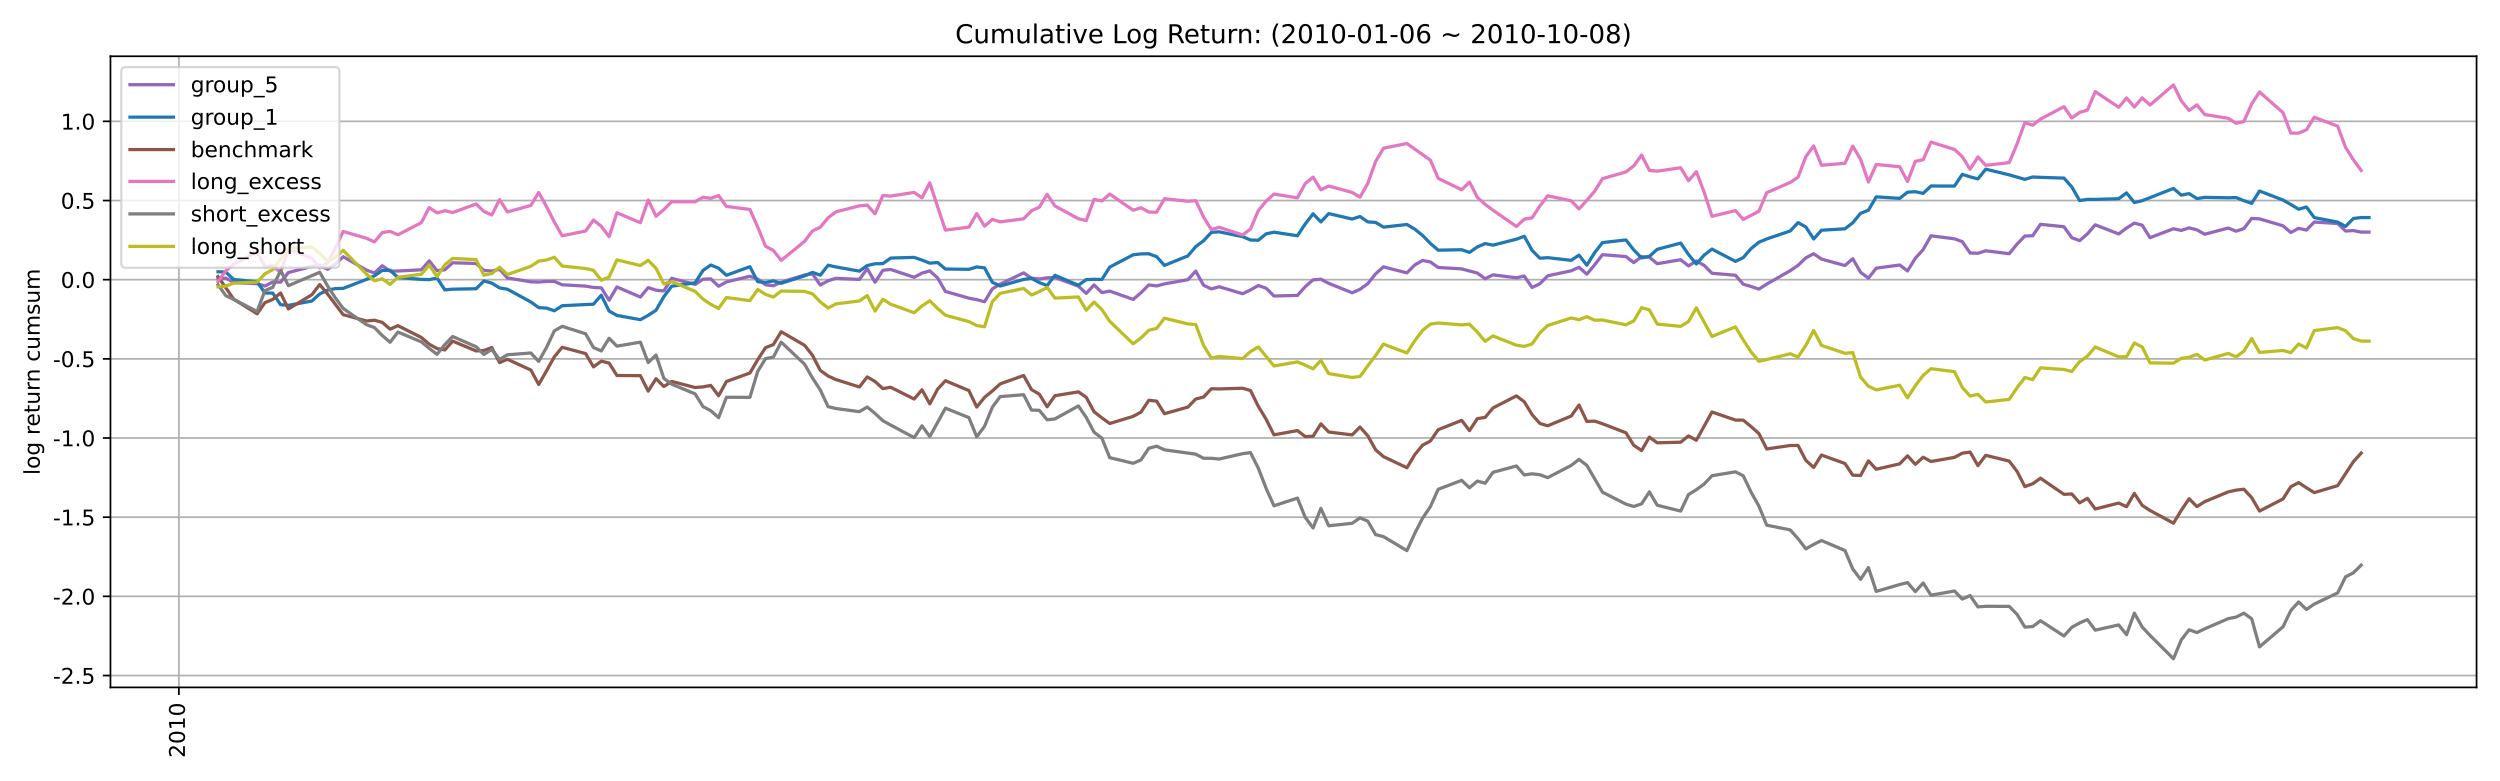 <?xml version="1.0" encoding="utf-8" standalone="no"?>
<!DOCTYPE svg PUBLIC "-//W3C//DTD SVG 1.1//EN"
  "http://www.w3.org/Graphics/SVG/1.1/DTD/svg11.dtd">
<!-- Created with matplotlib (https://matplotlib.org/) -->
<svg height="360pt" version="1.1" viewBox="0 0 1152 360" width="1152pt" xmlns="http://www.w3.org/2000/svg" xmlns:xlink="http://www.w3.org/1999/xlink">
 <defs>
  <style type="text/css">*{stroke-linecap:butt;stroke-linejoin:round;}</style>
 </defs>
 <g id="figure_1">
  <g id="patch_1">
   <path d="M 0 360 
L 1152 360 
L 1152 0 
L 0 0 
z
" style="fill:#ffffff;"/>
  </g>
  <g id="axes_1">
   <g id="patch_2">
    <path d="M 50.9 316.76 
L 1141.2 316.76 
L 1141.2 25.92 
L 50.9 25.92 
z
" style="fill:#ffffff;"/>
   </g>
   <g id="matplotlib.axis_1">
    <g id="xtick_1">
     <g id="line2d_1">
      <path clip-path="url(#p1404b1aa80)" d="M 82.438 316.76 
L 82.438 25.92 
" style="fill:none;stroke:#b0b0b0;stroke-linecap:square;stroke-width:0.8;"/>
     </g>
     <g id="line2d_2">
      <defs>
       <path d="M 0 0 
L 0 3.5 
" id="m6d575707d3" style="stroke:#000000;stroke-width:0.8;"/>
      </defs>
      <g>
       <use style="stroke:#000000;stroke-width:0.8;" x="82.438" xlink:href="#m6d575707d3" y="316.76"/>
      </g>
     </g>
     <g id="text_1">
      <!-- 2010 -->
      <g transform="translate(85.197 349.21)rotate(-90)scale(0.1 -0.1)">
       <defs>
        <path d="M 19.188 8.297 
L 53.609 8.297 
L 53.609 0 
L 7.328 0 
L 7.328 8.297 
Q 12.938 14.109 22.625 23.891 
Q 32.328 33.688 34.812 36.531 
Q 39.547 41.844 41.422 45.531 
Q 43.312 49.219 43.312 52.781 
Q 43.312 58.594 39.234 62.25 
Q 35.156 65.922 28.609 65.922 
Q 23.969 65.922 18.812 64.312 
Q 13.672 62.703 7.812 59.422 
L 7.812 69.391 
Q 13.766 71.781 18.938 73 
Q 24.125 74.219 28.422 74.219 
Q 39.75 74.219 46.484 68.547 
Q 53.219 62.891 53.219 53.422 
Q 53.219 48.922 51.531 44.891 
Q 49.859 40.875 45.406 35.406 
Q 44.188 33.984 37.641 27.219 
Q 31.109 20.453 19.188 8.297 
z
" id="DejaVuSans-50"/>
        <path d="M 31.781 66.406 
Q 24.172 66.406 20.328 58.906 
Q 16.5 51.422 16.5 36.375 
Q 16.5 21.391 20.328 13.891 
Q 24.172 6.391 31.781 6.391 
Q 39.453 6.391 43.281 13.891 
Q 47.125 21.391 47.125 36.375 
Q 47.125 51.422 43.281 58.906 
Q 39.453 66.406 31.781 66.406 
z
M 31.781 74.219 
Q 44.047 74.219 50.516 64.516 
Q 56.984 54.828 56.984 36.375 
Q 56.984 17.969 50.516 8.266 
Q 44.047 -1.422 31.781 -1.422 
Q 19.531 -1.422 13.062 8.266 
Q 6.594 17.969 6.594 36.375 
Q 6.594 54.828 13.062 64.516 
Q 19.531 74.219 31.781 74.219 
z
" id="DejaVuSans-48"/>
        <path d="M 12.406 8.297 
L 28.516 8.297 
L 28.516 63.922 
L 10.984 60.406 
L 10.984 69.391 
L 28.422 72.906 
L 38.281 72.906 
L 38.281 8.297 
L 54.391 8.297 
L 54.391 0 
L 12.406 0 
z
" id="DejaVuSans-49"/>
       </defs>
       <use xlink:href="#DejaVuSans-50"/>
       <use x="63.623" xlink:href="#DejaVuSans-48"/>
       <use x="127.246" xlink:href="#DejaVuSans-49"/>
       <use x="190.869" xlink:href="#DejaVuSans-48"/>
      </g>
     </g>
    </g>
   </g>
   <g id="matplotlib.axis_2">
    <g id="ytick_1">
     <g id="line2d_3">
      <path clip-path="url(#p1404b1aa80)" d="M 50.9 311.28 
L 1141.2 311.28 
" style="fill:none;stroke:#b0b0b0;stroke-linecap:square;stroke-width:0.8;"/>
     </g>
     <g id="line2d_4">
      <defs>
       <path d="M 0 0 
L -3.5 0 
" id="m36ac34f7c4" style="stroke:#000000;stroke-width:0.8;"/>
      </defs>
      <g>
       <use style="stroke:#000000;stroke-width:0.8;" x="50.9" xlink:href="#m36ac34f7c4" y="311.28"/>
      </g>
     </g>
     <g id="text_2">
      <!-- -2.5 -->
      <g transform="translate(24.389 315.079)scale(0.1 -0.1)">
       <defs>
        <path d="M 4.891 31.391 
L 31.203 31.391 
L 31.203 23.391 
L 4.891 23.391 
z
" id="DejaVuSans-45"/>
        <path d="M 10.688 12.406 
L 21 12.406 
L 21 0 
L 10.688 0 
z
" id="DejaVuSans-46"/>
        <path d="M 10.797 72.906 
L 49.516 72.906 
L 49.516 64.594 
L 19.828 64.594 
L 19.828 46.734 
Q 21.969 47.469 24.109 47.828 
Q 26.266 48.188 28.422 48.188 
Q 40.625 48.188 47.75 41.5 
Q 54.891 34.812 54.891 23.391 
Q 54.891 11.625 47.562 5.094 
Q 40.234 -1.422 26.906 -1.422 
Q 22.312 -1.422 17.547 -0.641 
Q 12.797 0.141 7.719 1.703 
L 7.719 11.625 
Q 12.109 9.234 16.797 8.062 
Q 21.484 6.891 26.703 6.891 
Q 35.156 6.891 40.078 11.328 
Q 45.016 15.766 45.016 23.391 
Q 45.016 31 40.078 35.438 
Q 35.156 39.891 26.703 39.891 
Q 22.75 39.891 18.812 39.016 
Q 14.891 38.141 10.797 36.281 
z
" id="DejaVuSans-53"/>
       </defs>
       <use xlink:href="#DejaVuSans-45"/>
       <use x="36.084" xlink:href="#DejaVuSans-50"/>
       <use x="99.707" xlink:href="#DejaVuSans-46"/>
       <use x="131.494" xlink:href="#DejaVuSans-53"/>
      </g>
     </g>
    </g>
    <g id="ytick_2">
     <g id="line2d_5">
      <path clip-path="url(#p1404b1aa80)" d="M 50.9 274.799 
L 1141.2 274.799 
" style="fill:none;stroke:#b0b0b0;stroke-linecap:square;stroke-width:0.8;"/>
     </g>
     <g id="line2d_6">
      <g>
       <use style="stroke:#000000;stroke-width:0.8;" x="50.9" xlink:href="#m36ac34f7c4" y="274.799"/>
      </g>
     </g>
     <g id="text_3">
      <!-- -2.0 -->
      <g transform="translate(24.389 278.598)scale(0.1 -0.1)">
       <use xlink:href="#DejaVuSans-45"/>
       <use x="36.084" xlink:href="#DejaVuSans-50"/>
       <use x="99.707" xlink:href="#DejaVuSans-46"/>
       <use x="131.494" xlink:href="#DejaVuSans-48"/>
      </g>
     </g>
    </g>
    <g id="ytick_3">
     <g id="line2d_7">
      <path clip-path="url(#p1404b1aa80)" d="M 50.9 238.317 
L 1141.2 238.317 
" style="fill:none;stroke:#b0b0b0;stroke-linecap:square;stroke-width:0.8;"/>
     </g>
     <g id="line2d_8">
      <g>
       <use style="stroke:#000000;stroke-width:0.8;" x="50.9" xlink:href="#m36ac34f7c4" y="238.317"/>
      </g>
     </g>
     <g id="text_4">
      <!-- -1.5 -->
      <g transform="translate(24.389 242.117)scale(0.1 -0.1)">
       <use xlink:href="#DejaVuSans-45"/>
       <use x="36.084" xlink:href="#DejaVuSans-49"/>
       <use x="99.707" xlink:href="#DejaVuSans-46"/>
       <use x="131.494" xlink:href="#DejaVuSans-53"/>
      </g>
     </g>
    </g>
    <g id="ytick_4">
     <g id="line2d_9">
      <path clip-path="url(#p1404b1aa80)" d="M 50.9 201.836 
L 1141.2 201.836 
" style="fill:none;stroke:#b0b0b0;stroke-linecap:square;stroke-width:0.8;"/>
     </g>
     <g id="line2d_10">
      <g>
       <use style="stroke:#000000;stroke-width:0.8;" x="50.9" xlink:href="#m36ac34f7c4" y="201.836"/>
      </g>
     </g>
     <g id="text_5">
      <!-- -1.0 -->
      <g transform="translate(24.389 205.635)scale(0.1 -0.1)">
       <use xlink:href="#DejaVuSans-45"/>
       <use x="36.084" xlink:href="#DejaVuSans-49"/>
       <use x="99.707" xlink:href="#DejaVuSans-46"/>
       <use x="131.494" xlink:href="#DejaVuSans-48"/>
      </g>
     </g>
    </g>
    <g id="ytick_5">
     <g id="line2d_11">
      <path clip-path="url(#p1404b1aa80)" d="M 50.9 165.355 
L 1141.2 165.355 
" style="fill:none;stroke:#b0b0b0;stroke-linecap:square;stroke-width:0.8;"/>
     </g>
     <g id="line2d_12">
      <g>
       <use style="stroke:#000000;stroke-width:0.8;" x="50.9" xlink:href="#m36ac34f7c4" y="165.355"/>
      </g>
     </g>
     <g id="text_6">
      <!-- -0.5 -->
      <g transform="translate(24.389 169.154)scale(0.1 -0.1)">
       <use xlink:href="#DejaVuSans-45"/>
       <use x="36.084" xlink:href="#DejaVuSans-48"/>
       <use x="99.707" xlink:href="#DejaVuSans-46"/>
       <use x="131.494" xlink:href="#DejaVuSans-53"/>
      </g>
     </g>
    </g>
    <g id="ytick_6">
     <g id="line2d_13">
      <path clip-path="url(#p1404b1aa80)" d="M 50.9 128.873 
L 1141.2 128.873 
" style="fill:none;stroke:#b0b0b0;stroke-linecap:square;stroke-width:0.8;"/>
     </g>
     <g id="line2d_14">
      <g>
       <use style="stroke:#000000;stroke-width:0.8;" x="50.9" xlink:href="#m36ac34f7c4" y="128.873"/>
      </g>
     </g>
     <g id="text_7">
      <!-- 0.0 -->
      <g transform="translate(27.997 132.672)scale(0.1 -0.1)">
       <use xlink:href="#DejaVuSans-48"/>
       <use x="63.623" xlink:href="#DejaVuSans-46"/>
       <use x="95.41" xlink:href="#DejaVuSans-48"/>
      </g>
     </g>
    </g>
    <g id="ytick_7">
     <g id="line2d_15">
      <path clip-path="url(#p1404b1aa80)" d="M 50.9 92.392 
L 1141.2 92.392 
" style="fill:none;stroke:#b0b0b0;stroke-linecap:square;stroke-width:0.8;"/>
     </g>
     <g id="line2d_16">
      <g>
       <use style="stroke:#000000;stroke-width:0.8;" x="50.9" xlink:href="#m36ac34f7c4" y="92.392"/>
      </g>
     </g>
     <g id="text_8">
      <!-- 0.5 -->
      <g transform="translate(27.997 96.191)scale(0.1 -0.1)">
       <use xlink:href="#DejaVuSans-48"/>
       <use x="63.623" xlink:href="#DejaVuSans-46"/>
       <use x="95.41" xlink:href="#DejaVuSans-53"/>
      </g>
     </g>
    </g>
    <g id="ytick_8">
     <g id="line2d_17">
      <path clip-path="url(#p1404b1aa80)" d="M 50.9 55.91 
L 1141.2 55.91 
" style="fill:none;stroke:#b0b0b0;stroke-linecap:square;stroke-width:0.8;"/>
     </g>
     <g id="line2d_18">
      <g>
       <use style="stroke:#000000;stroke-width:0.8;" x="50.9" xlink:href="#m36ac34f7c4" y="55.91"/>
      </g>
     </g>
     <g id="text_9">
      <!-- 1.0 -->
      <g transform="translate(27.997 59.71)scale(0.1 -0.1)">
       <use xlink:href="#DejaVuSans-49"/>
       <use x="63.623" xlink:href="#DejaVuSans-46"/>
       <use x="95.41" xlink:href="#DejaVuSans-48"/>
      </g>
     </g>
    </g>
    <g id="text_10">
     <!-- log return cumsum -->
     <g transform="translate(18.309 218.858)rotate(-90)scale(0.1 -0.1)">
      <defs>
       <path d="M 9.422 75.984 
L 18.406 75.984 
L 18.406 0 
L 9.422 0 
z
" id="DejaVuSans-108"/>
       <path d="M 30.609 48.391 
Q 23.391 48.391 19.188 42.75 
Q 14.984 37.109 14.984 27.297 
Q 14.984 17.484 19.156 11.844 
Q 23.344 6.203 30.609 6.203 
Q 37.797 6.203 41.984 11.859 
Q 46.188 17.531 46.188 27.297 
Q 46.188 37.016 41.984 42.703 
Q 37.797 48.391 30.609 48.391 
z
M 30.609 56 
Q 42.328 56 49.016 48.375 
Q 55.719 40.766 55.719 27.297 
Q 55.719 13.875 49.016 6.219 
Q 42.328 -1.422 30.609 -1.422 
Q 18.844 -1.422 12.172 6.219 
Q 5.516 13.875 5.516 27.297 
Q 5.516 40.766 12.172 48.375 
Q 18.844 56 30.609 56 
z
" id="DejaVuSans-111"/>
       <path d="M 45.406 27.984 
Q 45.406 37.75 41.375 43.109 
Q 37.359 48.484 30.078 48.484 
Q 22.859 48.484 18.828 43.109 
Q 14.797 37.75 14.797 27.984 
Q 14.797 18.266 18.828 12.891 
Q 22.859 7.516 30.078 7.516 
Q 37.359 7.516 41.375 12.891 
Q 45.406 18.266 45.406 27.984 
z
M 54.391 6.781 
Q 54.391 -7.172 48.188 -13.984 
Q 42 -20.797 29.203 -20.797 
Q 24.469 -20.797 20.266 -20.094 
Q 16.062 -19.391 12.109 -17.922 
L 12.109 -9.188 
Q 16.062 -11.328 19.922 -12.344 
Q 23.781 -13.375 27.781 -13.375 
Q 36.625 -13.375 41.016 -8.766 
Q 45.406 -4.156 45.406 5.172 
L 45.406 9.625 
Q 42.625 4.781 38.281 2.391 
Q 33.938 0 27.875 0 
Q 17.828 0 11.672 7.656 
Q 5.516 15.328 5.516 27.984 
Q 5.516 40.672 11.672 48.328 
Q 17.828 56 27.875 56 
Q 33.938 56 38.281 53.609 
Q 42.625 51.219 45.406 46.391 
L 45.406 54.688 
L 54.391 54.688 
z
" id="DejaVuSans-103"/>
       <path id="DejaVuSans-32"/>
       <path d="M 41.109 46.297 
Q 39.594 47.172 37.812 47.578 
Q 36.031 48 33.891 48 
Q 26.266 48 22.188 43.047 
Q 18.109 38.094 18.109 28.812 
L 18.109 0 
L 9.078 0 
L 9.078 54.688 
L 18.109 54.688 
L 18.109 46.188 
Q 20.953 51.172 25.484 53.578 
Q 30.031 56 36.531 56 
Q 37.453 56 38.578 55.875 
Q 39.703 55.766 41.062 55.516 
z
" id="DejaVuSans-114"/>
       <path d="M 56.203 29.594 
L 56.203 25.203 
L 14.891 25.203 
Q 15.484 15.922 20.484 11.062 
Q 25.484 6.203 34.422 6.203 
Q 39.594 6.203 44.453 7.469 
Q 49.312 8.734 54.109 11.281 
L 54.109 2.781 
Q 49.266 0.734 44.188 -0.344 
Q 39.109 -1.422 33.891 -1.422 
Q 20.797 -1.422 13.156 6.188 
Q 5.516 13.812 5.516 26.812 
Q 5.516 40.234 12.766 48.109 
Q 20.016 56 32.328 56 
Q 43.359 56 49.781 48.891 
Q 56.203 41.797 56.203 29.594 
z
M 47.219 32.234 
Q 47.125 39.594 43.094 43.984 
Q 39.062 48.391 32.422 48.391 
Q 24.906 48.391 20.391 44.141 
Q 15.875 39.891 15.188 32.172 
z
" id="DejaVuSans-101"/>
       <path d="M 18.312 70.219 
L 18.312 54.688 
L 36.812 54.688 
L 36.812 47.703 
L 18.312 47.703 
L 18.312 18.016 
Q 18.312 11.328 20.141 9.422 
Q 21.969 7.516 27.594 7.516 
L 36.812 7.516 
L 36.812 0 
L 27.594 0 
Q 17.188 0 13.234 3.875 
Q 9.281 7.766 9.281 18.016 
L 9.281 47.703 
L 2.688 47.703 
L 2.688 54.688 
L 9.281 54.688 
L 9.281 70.219 
z
" id="DejaVuSans-116"/>
       <path d="M 8.5 21.578 
L 8.5 54.688 
L 17.484 54.688 
L 17.484 21.922 
Q 17.484 14.156 20.5 10.266 
Q 23.531 6.391 29.594 6.391 
Q 36.859 6.391 41.078 11.031 
Q 45.312 15.672 45.312 23.688 
L 45.312 54.688 
L 54.297 54.688 
L 54.297 0 
L 45.312 0 
L 45.312 8.406 
Q 42.047 3.422 37.719 1 
Q 33.406 -1.422 27.688 -1.422 
Q 18.266 -1.422 13.375 4.438 
Q 8.5 10.297 8.5 21.578 
z
M 31.109 56 
z
" id="DejaVuSans-117"/>
       <path d="M 54.891 33.016 
L 54.891 0 
L 45.906 0 
L 45.906 32.719 
Q 45.906 40.484 42.875 44.328 
Q 39.844 48.188 33.797 48.188 
Q 26.516 48.188 22.312 43.547 
Q 18.109 38.922 18.109 30.906 
L 18.109 0 
L 9.078 0 
L 9.078 54.688 
L 18.109 54.688 
L 18.109 46.188 
Q 21.344 51.125 25.703 53.562 
Q 30.078 56 35.797 56 
Q 45.219 56 50.047 50.172 
Q 54.891 44.344 54.891 33.016 
z
" id="DejaVuSans-110"/>
       <path d="M 48.781 52.594 
L 48.781 44.188 
Q 44.969 46.297 41.141 47.344 
Q 37.312 48.391 33.406 48.391 
Q 24.656 48.391 19.812 42.844 
Q 14.984 37.312 14.984 27.297 
Q 14.984 17.281 19.812 11.734 
Q 24.656 6.203 33.406 6.203 
Q 37.312 6.203 41.141 7.25 
Q 44.969 8.297 48.781 10.406 
L 48.781 2.094 
Q 45.016 0.344 40.984 -0.531 
Q 36.969 -1.422 32.422 -1.422 
Q 20.062 -1.422 12.781 6.344 
Q 5.516 14.109 5.516 27.297 
Q 5.516 40.672 12.859 48.328 
Q 20.219 56 33.016 56 
Q 37.156 56 41.109 55.141 
Q 45.062 54.297 48.781 52.594 
z
" id="DejaVuSans-99"/>
       <path d="M 52 44.188 
Q 55.375 50.25 60.062 53.125 
Q 64.75 56 71.094 56 
Q 79.641 56 84.281 50.016 
Q 88.922 44.047 88.922 33.016 
L 88.922 0 
L 79.891 0 
L 79.891 32.719 
Q 79.891 40.578 77.094 44.375 
Q 74.312 48.188 68.609 48.188 
Q 61.625 48.188 57.562 43.547 
Q 53.516 38.922 53.516 30.906 
L 53.516 0 
L 44.484 0 
L 44.484 32.719 
Q 44.484 40.625 41.703 44.406 
Q 38.922 48.188 33.109 48.188 
Q 26.219 48.188 22.156 43.531 
Q 18.109 38.875 18.109 30.906 
L 18.109 0 
L 9.078 0 
L 9.078 54.688 
L 18.109 54.688 
L 18.109 46.188 
Q 21.188 51.219 25.484 53.609 
Q 29.781 56 35.688 56 
Q 41.656 56 45.828 52.969 
Q 50 49.953 52 44.188 
z
" id="DejaVuSans-109"/>
       <path d="M 44.281 53.078 
L 44.281 44.578 
Q 40.484 46.531 36.375 47.5 
Q 32.281 48.484 27.875 48.484 
Q 21.188 48.484 17.844 46.438 
Q 14.5 44.391 14.5 40.281 
Q 14.5 37.156 16.891 35.375 
Q 19.281 33.594 26.516 31.984 
L 29.594 31.297 
Q 39.156 29.25 43.188 25.516 
Q 47.219 21.781 47.219 15.094 
Q 47.219 7.469 41.188 3.016 
Q 35.156 -1.422 24.609 -1.422 
Q 20.219 -1.422 15.453 -0.562 
Q 10.688 0.297 5.422 2 
L 5.422 11.281 
Q 10.406 8.688 15.234 7.391 
Q 20.062 6.109 24.812 6.109 
Q 31.156 6.109 34.562 8.281 
Q 37.984 10.453 37.984 14.406 
Q 37.984 18.062 35.516 20.016 
Q 33.062 21.969 24.703 23.781 
L 21.578 24.516 
Q 13.234 26.266 9.516 29.906 
Q 5.812 33.547 5.812 39.891 
Q 5.812 47.609 11.281 51.797 
Q 16.75 56 26.812 56 
Q 31.781 56 36.172 55.266 
Q 40.578 54.547 44.281 53.078 
z
" id="DejaVuSans-115"/>
      </defs>
      <use xlink:href="#DejaVuSans-108"/>
      <use x="27.783" xlink:href="#DejaVuSans-111"/>
      <use x="88.965" xlink:href="#DejaVuSans-103"/>
      <use x="152.441" xlink:href="#DejaVuSans-32"/>
      <use x="184.229" xlink:href="#DejaVuSans-114"/>
      <use x="223.092" xlink:href="#DejaVuSans-101"/>
      <use x="284.615" xlink:href="#DejaVuSans-116"/>
      <use x="323.824" xlink:href="#DejaVuSans-117"/>
      <use x="387.203" xlink:href="#DejaVuSans-114"/>
      <use x="426.566" xlink:href="#DejaVuSans-110"/>
      <use x="489.945" xlink:href="#DejaVuSans-32"/>
      <use x="521.732" xlink:href="#DejaVuSans-99"/>
      <use x="576.713" xlink:href="#DejaVuSans-117"/>
      <use x="640.092" xlink:href="#DejaVuSans-109"/>
      <use x="737.504" xlink:href="#DejaVuSans-115"/>
      <use x="789.604" xlink:href="#DejaVuSans-117"/>
      <use x="852.982" xlink:href="#DejaVuSans-109"/>
     </g>
    </g>
   </g>
   <g id="line2d_19">
    <path clip-path="url(#p1404b1aa80)" d="M 100.459 128.377 
L 104.063 128.157 
L 107.668 130.143 
L 118.481 130.751 
L 122.085 131.794 
L 125.689 129.928 
L 129.293 130.03 
L 132.898 125.569 
L 143.711 122.763 
L 147.315 122.27 
L 150.919 124.091 
L 154.524 121.738 
L 158.128 118.291 
L 168.941 124.507 
L 172.545 125.791 
L 176.149 122.441 
L 179.754 124.952 
L 183.358 124.892 
L 194.171 124.322 
L 197.775 120.196 
L 201.379 124.712 
L 204.984 124.323 
L 208.588 121.07 
L 219.401 121.424 
L 223.005 124.632 
L 226.61 124.887 
L 230.214 124.09 
L 233.818 128.097 
L 244.631 129.857 
L 248.235 129.967 
L 251.84 129.69 
L 255.444 129.66 
L 259.048 131.227 
L 269.861 131.846 
L 273.465 132.452 
L 277.07 132.64 
L 280.674 138.345 
L 284.278 132.227 
L 295.091 136.874 
L 298.695 132.533 
L 302.3 133.717 
L 305.904 134.076 
L 309.508 128.241 
L 320.321 131.058 
L 323.926 128.664 
L 327.53 128.507 
L 331.134 131.893 
L 334.738 129.91 
L 345.551 127.312 
L 349.156 128.59 
L 352.76 131.215 
L 356.364 131.696 
L 359.969 130.016 
L 370.781 126.709 
L 374.386 126.212 
L 377.99 131.32 
L 381.594 129.384 
L 385.199 128.241 
L 396.011 128.764 
L 399.616 123.808 
L 403.22 130.051 
L 406.824 124.544 
L 410.429 124.168 
L 421.242 127.779 
L 424.846 125.849 
L 428.45 124.816 
L 432.054 128.068 
L 435.659 134.306 
L 446.472 137.388 
L 450.076 138.068 
L 453.68 139.052 
L 457.285 133.112 
L 460.889 130.935 
L 471.702 125.73 
L 475.306 128.182 
L 478.91 128.583 
L 482.515 128.002 
L 486.119 127.878 
L 496.932 131.852 
L 500.536 135.202 
L 504.14 131.28 
L 507.745 134.828 
L 511.349 134.129 
L 522.162 137.968 
L 525.766 134.885 
L 529.37 131.278 
L 532.975 131.756 
L 536.579 130.813 
L 547.392 128.885 
L 550.996 124.92 
L 554.601 131.46 
L 558.205 133.124 
L 561.809 132.137 
L 572.622 135.34 
L 576.226 133.601 
L 579.831 131.564 
L 583.435 132.818 
L 587.039 136.408 
L 597.852 136.124 
L 601.456 132.086 
L 605.061 128.97 
L 608.665 128.647 
L 612.269 130.571 
L 623.082 134.899 
L 626.687 133.312 
L 630.291 130.694 
L 633.895 126.169 
L 637.499 122.969 
L 648.312 125.747 
L 651.917 122.083 
L 655.521 120.022 
L 659.125 120.719 
L 662.73 123.253 
L 673.542 123.907 
L 680.751 125.821 
L 684.355 128.451 
L 687.96 126.645 
L 698.772 128.011 
L 702.377 127.204 
L 705.981 132.48 
L 709.585 130.727 
L 713.19 127.092 
L 724.003 124.784 
L 727.607 123.17 
L 731.211 126.334 
L 734.815 122.032 
L 738.42 117.351 
L 749.233 118.237 
L 752.837 120.996 
L 756.441 118.254 
L 760.046 118.537 
L 763.65 121.522 
L 774.463 119.676 
L 778.067 122.526 
L 781.671 120.243 
L 785.276 122.283 
L 788.88 125.912 
L 799.693 126.838 
L 803.297 130.96 
L 806.901 132.006 
L 810.506 133.212 
L 814.11 130.92 
L 824.923 124.729 
L 828.527 122.283 
L 832.131 118.806 
L 835.736 116.934 
L 839.34 119.393 
L 850.153 122.351 
L 853.757 119.23 
L 857.362 125.482 
L 860.966 128.18 
L 864.57 123.571 
L 875.383 122.103 
L 878.987 124.841 
L 882.592 118.985 
L 886.196 115 
L 889.8 108.647 
L 900.613 110.043 
L 904.217 111.348 
L 907.822 116.581 
L 911.426 116.695 
L 915.03 115.557 
L 925.843 116.902 
L 929.448 112.497 
L 933.052 108.762 
L 936.656 108.644 
L 940.26 103.365 
L 951.073 104.477 
L 954.678 109.514 
L 958.282 110.877 
L 961.886 107.765 
L 965.49 103.598 
L 976.303 107.811 
L 979.908 105.081 
L 983.512 102.814 
L 987.116 103.769 
L 990.721 109.521 
L 1001.533 105.415 
L 1005.138 106.177 
L 1008.742 104.994 
L 1012.346 105.927 
L 1015.951 107.928 
L 1026.764 105.076 
L 1030.368 106.533 
L 1033.972 105.344 
L 1037.576 100.637 
L 1041.181 100.853 
L 1051.994 104.048 
L 1055.598 107.14 
L 1059.202 105.216 
L 1062.807 106.024 
L 1066.411 102.318 
L 1077.224 103.007 
L 1080.828 106.47 
L 1084.432 106.252 
L 1088.037 106.964 
L 1091.641 106.964 
L 1091.641 106.964 
" style="fill:none;stroke:#9467bd;stroke-linecap:square;stroke-width:1.5;"/>
   </g>
   <g id="line2d_20">
    <path clip-path="url(#p1404b1aa80)" d="M 100.459 125.229 
L 104.063 125.359 
L 107.668 128.79 
L 118.481 129.871 
L 122.085 134.994 
L 125.689 135.065 
L 129.293 140.406 
L 132.898 140.711 
L 143.711 138.709 
L 147.315 135.446 
L 150.919 133.694 
L 154.524 132.975 
L 158.128 132.898 
L 168.941 128.726 
L 172.545 127.1 
L 176.149 124.578 
L 179.754 124.561 
L 183.358 127.864 
L 194.171 128.745 
L 197.775 128.864 
L 201.379 128.102 
L 204.984 133.579 
L 208.588 133.248 
L 219.401 133.059 
L 223.005 129.451 
L 226.61 130.463 
L 230.214 132.677 
L 233.818 133.278 
L 244.631 139.152 
L 248.235 141.75 
L 251.84 141.971 
L 255.444 143.217 
L 259.048 140.869 
L 273.465 140.167 
L 277.07 136.048 
L 280.674 143.334 
L 284.278 145.347 
L 295.091 147.314 
L 298.695 145.308 
L 302.3 142.951 
L 305.904 136.704 
L 309.508 131.891 
L 320.321 130.316 
L 323.926 124.634 
L 327.53 122.12 
L 331.134 123.59 
L 334.738 126.843 
L 345.551 122.898 
L 349.156 129.801 
L 352.76 130.159 
L 356.364 129.443 
L 359.969 130.538 
L 370.781 127.094 
L 374.386 125.508 
L 377.99 126.823 
L 381.594 122.214 
L 385.199 123.012 
L 396.011 124.929 
L 399.616 122.356 
L 403.22 121.545 
L 406.824 121.473 
L 410.429 118.911 
L 421.242 118.599 
L 424.846 119.843 
L 428.45 121.268 
L 432.054 120.96 
L 435.659 123.968 
L 446.472 124.107 
L 450.076 123.007 
L 453.68 123.427 
L 457.285 130.082 
L 460.889 131.792 
L 471.702 128.757 
L 475.306 128.232 
L 478.91 130.221 
L 482.515 131.585 
L 486.119 126.87 
L 496.932 131.42 
L 500.536 128.855 
L 504.14 128.704 
L 507.745 128.775 
L 511.349 123.101 
L 522.162 117.414 
L 525.766 116.992 
L 529.37 116.938 
L 532.975 118.277 
L 536.579 122.296 
L 547.392 117.901 
L 550.996 113.65 
L 554.601 110.937 
L 558.205 107.079 
L 561.809 106.836 
L 572.622 109.038 
L 576.226 110.599 
L 579.831 110.708 
L 583.435 107.749 
L 587.039 106.994 
L 597.852 108.64 
L 601.456 103.2 
L 605.061 98.514 
L 608.665 102.26 
L 612.269 98.43 
L 623.082 100.93 
L 626.687 99.771 
L 630.291 102.253 
L 633.895 102.477 
L 637.499 104.668 
L 648.312 103.445 
L 651.917 105.583 
L 655.521 108.482 
L 659.125 112.185 
L 662.73 115.275 
L 673.542 115.078 
L 677.147 116.308 
L 680.751 113.791 
L 684.355 112.236 
L 687.96 112.971 
L 698.772 110.221 
L 702.377 108.872 
L 705.981 115.366 
L 709.585 118.993 
L 713.19 118.736 
L 724.003 119.965 
L 727.607 117.56 
L 731.211 122.212 
L 734.815 116.414 
L 738.42 111.795 
L 749.233 110.558 
L 752.837 115.176 
L 756.441 118.851 
L 760.046 118.124 
L 763.65 114.875 
L 774.463 112.017 
L 778.067 117.283 
L 781.671 121.646 
L 785.276 117.545 
L 788.88 114.783 
L 799.693 120.445 
L 803.297 118.694 
L 806.901 114.534 
L 810.506 111.618 
L 814.11 110.107 
L 824.923 106.446 
L 828.527 102.586 
L 832.131 104.596 
L 835.736 110.126 
L 839.34 106.087 
L 850.153 105.439 
L 853.757 102.639 
L 857.362 98.294 
L 860.966 96.867 
L 864.57 90.71 
L 875.383 91.408 
L 878.987 88.559 
L 882.592 88.338 
L 886.196 89.106 
L 889.8 85.698 
L 900.613 85.743 
L 904.217 80.351 
L 907.822 81.493 
L 911.426 82.437 
L 915.03 77.956 
L 925.843 80.571 
L 933.052 82.641 
L 936.656 81.564 
L 940.26 81.722 
L 951.073 82.07 
L 954.678 86.128 
L 958.282 92.414 
L 961.886 91.857 
L 965.49 91.886 
L 976.303 91.57 
L 979.908 88.896 
L 983.512 93.329 
L 987.116 92.497 
L 1001.533 86.822 
L 1005.138 89.916 
L 1008.742 89.216 
L 1012.346 91.519 
L 1015.951 90.939 
L 1026.764 91.133 
L 1030.368 91.036 
L 1033.972 92.459 
L 1037.576 93.698 
L 1041.181 88.01 
L 1051.994 92.18 
L 1055.598 94.227 
L 1059.202 96.414 
L 1062.807 95.391 
L 1066.411 100.268 
L 1077.224 102.35 
L 1080.828 104.346 
L 1084.432 100.668 
L 1088.037 100.244 
L 1091.641 100.244 
L 1091.641 100.244 
" style="fill:none;stroke:#1f77b4;stroke-linecap:square;stroke-width:1.5;"/>
   </g>
   <g id="line2d_21">
    <path clip-path="url(#p1404b1aa80)" d="M 100.459 127.448 
L 107.668 137.849 
L 118.481 144.601 
L 122.085 139.444 
L 125.689 137.983 
L 129.293 135.008 
L 132.898 142.363 
L 143.711 135.809 
L 147.315 131.112 
L 150.919 135.435 
L 158.128 145.005 
L 168.941 147.919 
L 172.545 147.559 
L 176.149 148.559 
L 179.754 151.671 
L 183.358 150.057 
L 194.171 155.517 
L 197.775 158.615 
L 201.379 160.591 
L 204.984 161.235 
L 208.588 157.188 
L 219.401 161.708 
L 223.005 161.5 
L 226.61 160.164 
L 230.214 167.102 
L 233.818 165.55 
L 244.631 170.523 
L 248.235 177.163 
L 251.84 170.891 
L 255.444 164.394 
L 259.048 160.027 
L 269.861 162.935 
L 273.465 169.056 
L 277.07 166.416 
L 280.674 167.294 
L 284.278 173.029 
L 295.091 173.1 
L 298.695 180.232 
L 302.3 174.491 
L 305.904 178.098 
L 309.508 175.765 
L 320.321 178.565 
L 323.926 178.273 
L 327.53 177.595 
L 331.134 182.345 
L 334.738 175.795 
L 345.551 171.887 
L 349.156 165.74 
L 352.76 160.194 
L 356.364 158.78 
L 359.969 152.869 
L 370.781 159.136 
L 374.386 163.713 
L 377.99 170.671 
L 381.594 173.265 
L 385.199 174.908 
L 396.011 178.323 
L 399.616 173.677 
L 403.22 175.798 
L 406.824 179.067 
L 410.429 178.447 
L 421.242 183.884 
L 424.846 179.602 
L 428.45 186.091 
L 432.054 179.311 
L 435.659 175.443 
L 446.472 179.977 
L 450.076 187.575 
L 453.68 183.111 
L 457.285 180.153 
L 460.889 176.886 
L 471.702 173.031 
L 475.306 179.527 
L 478.91 181.623 
L 482.515 187.455 
L 486.119 182.34 
L 496.932 180.563 
L 500.536 183.073 
L 504.14 189.737 
L 507.745 192.549 
L 511.349 195.145 
L 522.162 191.87 
L 525.766 189.889 
L 529.37 184.447 
L 532.975 184.854 
L 536.579 190.627 
L 547.392 187.58 
L 550.996 183.87 
L 554.601 182.982 
L 558.205 179.131 
L 561.809 179.222 
L 572.622 178.891 
L 576.226 179.956 
L 579.831 187.232 
L 583.435 193.191 
L 587.039 200.37 
L 597.852 198.406 
L 601.456 201.167 
L 605.061 201.042 
L 608.665 195.325 
L 612.269 199.078 
L 623.082 200.398 
L 626.687 196.761 
L 630.291 200.83 
L 633.895 207.279 
L 637.499 210.414 
L 648.312 215.533 
L 651.917 209.517 
L 655.521 205.154 
L 659.125 203.233 
L 662.73 198.004 
L 673.542 193.702 
L 677.147 198.426 
L 680.751 192.911 
L 684.355 192.339 
L 687.96 187.985 
L 698.772 182.423 
L 702.377 185.128 
L 705.981 191.053 
L 709.585 195.135 
L 713.19 196.207 
L 724.003 191.707 
L 727.607 186.625 
L 731.211 194.199 
L 734.815 194.043 
L 738.42 195.258 
L 749.233 199.43 
L 752.837 205.2 
L 756.441 207.609 
L 760.046 201.416 
L 763.65 204.042 
L 774.463 203.769 
L 778.067 200.865 
L 781.671 202.882 
L 788.88 189.849 
L 799.693 193.564 
L 803.297 193.605 
L 806.901 196.57 
L 810.506 199.779 
L 814.11 206.871 
L 824.923 205.289 
L 828.527 205.25 
L 832.131 212.108 
L 835.736 215.411 
L 839.34 209.685 
L 850.153 213.588 
L 853.757 218.963 
L 857.362 219.117 
L 860.966 212.353 
L 864.57 216.218 
L 875.383 213.748 
L 878.987 210.027 
L 882.592 213.96 
L 886.196 210.703 
L 889.8 212.659 
L 900.613 210.753 
L 904.217 208.83 
L 907.822 208.31 
L 911.426 214.548 
L 915.03 209.812 
L 925.843 212.475 
L 929.448 217.199 
L 933.052 224.229 
L 936.656 222.914 
L 940.26 220.368 
L 951.073 227.787 
L 954.678 227.611 
L 958.282 231.715 
L 961.886 229.627 
L 965.49 234.541 
L 976.303 231.806 
L 979.908 233.478 
L 983.512 227.368 
L 987.116 232.859 
L 990.721 235.216 
L 1001.533 241.086 
L 1005.138 235.138 
L 1008.742 229.83 
L 1012.346 233.45 
L 1015.951 231.152 
L 1026.764 226.664 
L 1030.368 225.863 
L 1033.972 225.432 
L 1037.576 229.299 
L 1041.181 235.493 
L 1051.994 229.915 
L 1055.598 224.294 
L 1059.202 222.377 
L 1062.807 224.765 
L 1066.411 226.999 
L 1077.224 223.774 
L 1084.432 212.757 
L 1088.037 208.783 
L 1088.037 208.783 
" style="fill:none;stroke:#8c564b;stroke-linecap:square;stroke-width:1.5;"/>
   </g>
   <g id="line2d_22">
    <path clip-path="url(#p1404b1aa80)" d="M 100.459 129.821 
L 104.063 124.761 
L 107.668 121.763 
L 118.481 116.141 
L 122.085 122.817 
L 125.689 122.404 
L 129.293 125.612 
L 132.898 114.849 
L 143.711 118.96 
L 147.315 123.451 
L 150.919 121.091 
L 154.524 114.375 
L 158.128 106.65 
L 168.941 109.82 
L 172.545 111.472 
L 176.149 107.18 
L 179.754 106.603 
L 183.358 108.193 
L 194.171 102.582 
L 197.775 95.645 
L 201.379 98.115 
L 204.984 97.091 
L 208.588 97.931 
L 219.401 94.008 
L 223.005 97.433 
L 226.61 99.054 
L 230.214 91.988 
L 233.818 97.672 
L 244.631 94.666 
L 248.235 88.682 
L 251.84 95.24 
L 255.444 102.34 
L 259.048 108.655 
L 269.861 106.454 
L 273.465 101.368 
L 277.07 104.303 
L 280.674 109.069 
L 284.278 98.048 
L 295.091 102.62 
L 298.695 92.143 
L 302.3 99.665 
L 305.904 96.57 
L 309.508 92.957 
L 320.321 92.974 
L 323.926 90.863 
L 327.53 91.389 
L 331.134 90.111 
L 334.738 95.121 
L 345.551 96.504 
L 349.156 104.619 
L 352.76 113.476 
L 356.364 115.409 
L 359.969 120.008 
L 370.781 111.176 
L 374.386 106.401 
L 377.99 104.718 
L 381.594 100.341 
L 385.199 97.615 
L 396.011 94.853 
L 399.616 94.523 
L 403.22 98.524 
L 406.824 90.111 
L 410.429 90.357 
L 421.242 88.661 
L 424.846 91.158 
L 428.45 84.246 
L 432.054 95.333 
L 435.659 106.032 
L 446.472 104.667 
L 450.076 98.404 
L 453.68 104.21 
L 457.285 101.106 
L 460.889 102.248 
L 471.702 100.825 
L 475.306 97.116 
L 478.91 95.469 
L 482.515 89.53 
L 486.119 94.896 
L 496.932 100.796 
L 500.536 101.607 
L 504.14 91.885 
L 507.745 92.594 
L 511.349 89.411 
L 522.162 96.87 
L 525.766 95.737 
L 529.37 97.717 
L 532.975 97.787 
L 536.579 91.561 
L 547.392 92.728 
L 550.996 92.459 
L 554.601 99.984 
L 558.205 105.809 
L 561.809 104.733 
L 572.622 108.284 
L 576.226 105.52 
L 579.831 97.042 
L 583.435 92.694 
L 587.039 89.434 
L 597.852 91.16 
L 601.456 84.603 
L 605.061 81.607 
L 608.665 87.46 
L 612.269 85.72 
L 623.082 88.674 
L 626.687 90.83 
L 630.291 84.491 
L 633.895 74.383 
L 637.499 68.304 
L 648.312 66.12 
L 659.125 73.812 
L 662.73 82.187 
L 673.542 87.454 
L 677.147 83.876 
L 680.751 90.929 
L 684.355 94.158 
L 687.96 96.864 
L 698.772 104.372 
L 702.377 100.984 
L 705.981 100.386 
L 709.585 94.856 
L 713.19 90.217 
L 724.003 92.549 
L 727.607 96.275 
L 731.211 92.287 
L 734.815 88.133 
L 738.42 82.331 
L 749.233 79.223 
L 752.837 76.437 
L 756.441 71.448 
L 760.046 78.527 
L 763.65 78.872 
L 774.463 77.294 
L 778.067 83.291 
L 781.671 79.105 
L 785.276 88.592 
L 788.88 99.682 
L 799.693 97.029 
L 803.297 101.108 
L 810.506 97.346 
L 814.11 88.783 
L 824.923 84.076 
L 828.527 81.667 
L 832.131 72.202 
L 835.736 67.249 
L 839.34 76.145 
L 850.153 75.249 
L 853.757 67.325 
L 857.362 73.409 
L 860.966 83.859 
L 864.57 75.798 
L 875.383 76.836 
L 878.987 83.648 
L 882.592 74.342 
L 886.196 73.581 
L 889.8 65.48 
L 900.613 68.871 
L 904.217 72.187 
L 907.822 77.983 
L 911.426 72.343 
L 915.03 76.188 
L 925.843 74.916 
L 929.448 66.327 
L 933.052 56.488 
L 936.656 57.707 
L 940.26 54.878 
L 951.073 49.158 
L 954.678 54.385 
L 958.282 51.791 
L 961.886 50.737 
L 965.49 42.214 
L 976.303 49.441 
L 979.908 45.136 
L 983.512 49.324 
L 987.116 45.108 
L 990.721 48.392 
L 1001.533 39.14 
L 1005.138 46.451 
L 1008.742 50.897 
L 1012.346 48.336 
L 1015.951 52.778 
L 1026.764 54.519 
L 1030.368 56.802 
L 1033.972 56.04 
L 1037.576 47.884 
L 1041.181 42.376 
L 1051.994 51.892 
L 1055.598 61.351 
L 1059.202 61.344 
L 1062.807 59.814 
L 1066.411 54.046 
L 1077.224 58.141 
L 1080.828 67.949 
L 1084.432 73.592 
L 1088.037 78.55 
L 1088.037 78.55 
" style="fill:none;stroke:#e377c2;stroke-linecap:square;stroke-width:1.5;"/>
   </g>
   <g id="line2d_23">
    <path clip-path="url(#p1404b1aa80)" d="M 100.459 131.208 
L 104.063 136.269 
L 107.668 137.956 
L 118.481 143.54 
L 122.085 133.914 
L 125.689 132.383 
L 129.293 124.624 
L 132.898 131.642 
L 147.315 125.47 
L 150.919 131.699 
L 154.524 137.272 
L 158.128 142.127 
L 168.941 149.652 
L 172.545 150.947 
L 176.149 154.595 
L 179.754 157.725 
L 183.358 153.019 
L 194.171 157.541 
L 197.775 160.515 
L 201.379 163.283 
L 204.984 158.789 
L 208.588 155.056 
L 219.401 159.778 
L 223.005 163.355 
L 226.61 161.038 
L 230.214 165.617 
L 233.818 163.481 
L 244.631 162.649 
L 248.235 166.547 
L 251.84 160.071 
L 255.444 152.453 
L 259.048 150.369 
L 269.861 153.804 
L 273.465 160.142 
L 277.07 161.708 
L 280.674 155.886 
L 284.278 159.505 
L 295.091 157.657 
L 298.695 167.067 
L 302.3 163.575 
L 305.904 174.379 
L 309.508 177.03 
L 320.321 181.504 
L 323.926 187.348 
L 327.53 189.249 
L 331.134 192.462 
L 334.738 183.061 
L 345.551 183.099 
L 349.156 171.137 
L 352.76 165.261 
L 356.364 164.555 
L 359.969 157.649 
L 370.781 167.863 
L 374.386 174.168 
L 377.99 179.706 
L 381.594 187.405 
L 385.199 188.24 
L 396.011 189.699 
L 399.616 187.553 
L 403.22 190.518 
L 406.824 193.862 
L 410.429 195.874 
L 421.242 201.65 
L 424.846 196.214 
L 428.45 201.176 
L 435.659 188.067 
L 446.472 192.455 
L 450.076 201.293 
L 453.68 196.436 
L 457.285 187.612 
L 460.889 182.747 
L 471.702 181.892 
L 475.306 188.967 
L 478.91 189.07 
L 482.515 193.453 
L 486.119 193.026 
L 496.932 187.066 
L 500.536 192.33 
L 504.14 199.16 
L 507.745 201.898 
L 511.349 210.88 
L 522.162 213.49 
L 525.766 211.923 
L 529.37 206.531 
L 532.975 205.616 
L 536.579 207.275 
L 550.996 209.282 
L 554.601 211.175 
L 558.205 211.183 
L 561.809 211.518 
L 572.622 209.059 
L 576.226 208.573 
L 579.831 215.729 
L 583.435 225.041 
L 587.039 233.063 
L 597.852 229.532 
L 601.456 238.407 
L 605.061 243.281 
L 608.665 234.263 
L 612.269 242.278 
L 623.082 241.137 
L 626.687 238.621 
L 630.291 240.154 
L 633.895 246.359 
L 637.499 247.274 
L 648.312 253.729 
L 651.917 245.798 
L 655.521 238.806 
L 659.125 233.451 
L 662.73 225.458 
L 673.542 221.342 
L 677.147 224.776 
L 680.751 221.676 
L 684.355 222.68 
L 687.96 217.64 
L 698.772 214.722 
L 702.377 218.854 
L 705.981 218.333 
L 709.585 218.767 
L 713.19 220.1 
L 724.003 214.464 
L 727.607 211.697 
L 731.211 214.436 
L 738.42 226.797 
L 749.233 232.302 
L 752.837 233.382 
L 756.441 232.178 
L 760.046 226.659 
L 763.65 232.814 
L 774.463 235.504 
L 778.067 227.874 
L 781.671 225.662 
L 785.276 223.044 
L 788.88 219.213 
L 799.693 217.409 
L 803.297 219.245 
L 806.901 226.811 
L 810.506 233.197 
L 814.11 241.991 
L 824.923 244.179 
L 828.527 248.214 
L 832.131 252.925 
L 835.736 250.859 
L 839.34 249.076 
L 850.153 253.668 
L 853.757 262.183 
L 857.362 266.968 
L 860.966 261.529 
L 864.57 272.503 
L 875.383 269.366 
L 878.987 268.458 
L 882.592 272.625 
L 886.196 268.641 
L 889.8 274.272 
L 900.613 272.322 
L 904.217 276.065 
L 907.822 274.427 
L 911.426 279.651 
L 915.03 279.38 
L 925.843 279.427 
L 929.448 283.088 
L 933.052 288.968 
L 936.656 288.727 
L 940.26 286.029 
L 951.073 293.064 
L 954.678 289.053 
L 958.282 287.049 
L 961.886 285.506 
L 965.49 290.389 
L 976.303 287.96 
L 979.908 292.473 
L 983.512 282.512 
L 987.116 288.91 
L 990.721 292.791 
L 1001.533 303.54 
L 1005.138 294.852 
L 1008.742 290.2 
L 1012.346 291.477 
L 1015.951 289.745 
L 1026.764 285.075 
L 1030.368 284.37 
L 1033.972 282.551 
L 1037.576 285.135 
L 1041.181 298.07 
L 1051.994 288.83 
L 1055.598 281.364 
L 1059.202 277.378 
L 1062.807 280.838 
L 1066.411 278.363 
L 1077.224 273.201 
L 1080.828 265.822 
L 1084.432 263.97 
L 1088.037 260.4 
L 1088.037 260.4 
" style="fill:none;stroke:#7f7f7f;stroke-linecap:square;stroke-width:1.5;"/>
   </g>
   <g id="line2d_24">
    <path clip-path="url(#p1404b1aa80)" d="M 100.459 132.186 
L 104.063 131.837 
L 107.668 130.458 
L 118.481 129.991 
L 122.085 126.182 
L 125.689 124.246 
L 132.898 114.617 
L 143.711 113.792 
L 147.315 116.691 
L 150.919 120.353 
L 154.524 118.703 
L 158.128 115.33 
L 168.941 126.377 
L 172.545 129.355 
L 176.149 128.497 
L 179.754 131.026 
L 183.358 127.809 
L 194.171 126.375 
L 197.775 122.137 
L 201.379 127.472 
L 204.984 122.015 
L 208.588 119.08 
L 219.401 119.624 
L 223.005 126.803 
L 226.61 126.056 
L 230.214 123.134 
L 233.818 126.511 
L 244.631 122.707 
L 248.235 120.306 
L 251.84 119.808 
L 255.444 118.554 
L 259.048 122.6 
L 269.861 123.73 
L 273.465 124.537 
L 277.07 129.102 
L 280.674 127.67 
L 284.278 119.749 
L 295.091 122.356 
L 298.695 119.957 
L 302.3 123.618 
L 305.904 130.845 
L 309.508 129.752 
L 320.321 134.244 
L 323.926 137.805 
L 327.53 140.246 
L 331.134 142.123 
L 334.738 137.108 
L 345.551 138.53 
L 349.156 133.396 
L 352.76 135.652 
L 356.364 136.86 
L 359.969 134.126 
L 370.781 134.269 
L 374.386 135.382 
L 377.99 139.105 
L 381.594 141.957 
L 385.199 140.036 
L 396.011 138.678 
L 399.616 136.212 
L 403.22 143.348 
L 406.824 137.908 
L 410.429 140.172 
L 421.242 144.114 
L 424.846 140.993 
L 428.45 138.581 
L 432.054 142.156 
L 435.659 145.253 
L 446.472 148.191 
L 450.076 149.998 
L 453.68 150.559 
L 457.285 138.978 
L 460.889 135.181 
L 471.702 132.919 
L 475.306 135.918 
L 478.91 134.372 
L 482.515 132.463 
L 486.119 137.37 
L 496.932 136.829 
L 500.536 142.965 
L 504.14 139.186 
L 507.745 142.66 
L 511.349 148.052 
L 522.162 158.408 
L 525.766 155.732 
L 529.37 152.177 
L 532.975 151.331 
L 536.579 146.627 
L 547.392 149.249 
L 550.996 149.553 
L 554.601 159.18 
L 558.205 165.013 
L 561.809 164.267 
L 572.622 165.238 
L 576.226 162.007 
L 579.831 159.864 
L 587.039 168.649 
L 597.852 166.762 
L 601.456 168.273 
L 605.061 169.948 
L 608.665 166.078 
L 612.269 172.154 
L 623.082 173.921 
L 626.687 173.486 
L 630.291 168.551 
L 633.895 163.815 
L 637.499 158.578 
L 648.312 162.649 
L 651.917 157.008 
L 655.521 152.235 
L 659.125 149.375 
L 662.73 148.842 
L 673.542 149.695 
L 677.147 149.382 
L 680.751 153.028 
L 684.355 157.306 
L 687.96 154.789 
L 698.772 159.069 
L 702.377 159.621 
L 705.981 158.506 
L 709.585 153.378 
L 713.19 149.989 
L 724.003 146.509 
L 727.607 147.327 
L 731.211 145.93 
L 734.815 147.551 
L 738.42 147.485 
L 749.233 149.645 
L 752.837 147.898 
L 756.441 141.784 
L 760.046 142.804 
L 763.65 149.334 
L 774.463 150.388 
L 778.067 148.137 
L 781.671 141.861 
L 788.88 155.022 
L 799.693 150.629 
L 803.297 156.651 
L 806.901 162.175 
L 810.506 166.47 
L 814.11 165.673 
L 824.923 163.014 
L 828.527 164.506 
L 832.131 159.163 
L 835.736 152.277 
L 839.34 159.162 
L 850.153 162.801 
L 853.757 162.468 
L 857.362 173.767 
L 860.966 177.977 
L 864.57 179.662 
L 875.383 177.518 
L 878.987 183.335 
L 882.592 177.685 
L 886.196 172.979 
L 889.8 169.896 
L 900.613 171.246 
L 904.217 178.484 
L 907.822 182.508 
L 911.426 181.69 
L 915.03 185.25 
L 925.843 184.024 
L 929.448 178.68 
L 933.052 173.953 
L 936.656 174.926 
L 940.26 169.501 
L 951.073 170.26 
L 954.678 171.187 
L 958.282 166.658 
L 961.886 164.083 
L 965.49 159.889 
L 976.303 164.439 
L 979.908 164.38 
L 983.512 158.059 
L 987.116 159.866 
L 990.721 167.215 
L 1001.533 167.346 
L 1005.138 165.11 
L 1008.742 164.622 
L 1012.346 163.294 
L 1015.951 165.896 
L 1026.764 162.858 
L 1030.368 164.414 
L 1033.972 161.851 
L 1037.576 156.002 
L 1041.181 162.406 
L 1051.994 161.484 
L 1055.598 162.5 
L 1059.202 158.508 
L 1062.807 160.365 
L 1066.411 152.307 
L 1077.224 150.953 
L 1080.828 152.38 
L 1084.432 156.024 
L 1088.037 157.167 
L 1091.641 157.167 
L 1091.641 157.167 
" style="fill:none;stroke:#bcbd22;stroke-linecap:square;stroke-width:1.5;"/>
   </g>
   <g id="patch_3">
    <path d="M 50.9 316.76 
L 50.9 25.92 
" style="fill:none;stroke:#000000;stroke-linecap:square;stroke-linejoin:miter;stroke-width:0.8;"/>
   </g>
   <g id="patch_4">
    <path d="M 1141.2 316.76 
L 1141.2 25.92 
" style="fill:none;stroke:#000000;stroke-linecap:square;stroke-linejoin:miter;stroke-width:0.8;"/>
   </g>
   <g id="patch_5">
    <path d="M 50.9 316.76 
L 1141.2 316.76 
" style="fill:none;stroke:#000000;stroke-linecap:square;stroke-linejoin:miter;stroke-width:0.8;"/>
   </g>
   <g id="patch_6">
    <path d="M 50.9 25.92 
L 1141.2 25.92 
" style="fill:none;stroke:#000000;stroke-linecap:square;stroke-linejoin:miter;stroke-width:0.8;"/>
   </g>
   <g id="text_11">
    <!-- Cumulative Log Return: (2010-01-06 ~ 2010-10-08) -->
    <g transform="translate(440.173 19.92)scale(0.12 -0.12)">
     <defs>
      <path d="M 64.406 67.281 
L 64.406 56.891 
Q 59.422 61.531 53.781 63.812 
Q 48.141 66.109 41.797 66.109 
Q 29.297 66.109 22.656 58.469 
Q 16.016 50.828 16.016 36.375 
Q 16.016 21.969 22.656 14.328 
Q 29.297 6.688 41.797 6.688 
Q 48.141 6.688 53.781 8.984 
Q 59.422 11.281 64.406 15.922 
L 64.406 5.609 
Q 59.234 2.094 53.438 0.328 
Q 47.656 -1.422 41.219 -1.422 
Q 24.656 -1.422 15.125 8.703 
Q 5.609 18.844 5.609 36.375 
Q 5.609 53.953 15.125 64.078 
Q 24.656 74.219 41.219 74.219 
Q 47.75 74.219 53.531 72.484 
Q 59.328 70.75 64.406 67.281 
z
" id="DejaVuSans-67"/>
      <path d="M 34.281 27.484 
Q 23.391 27.484 19.188 25 
Q 14.984 22.516 14.984 16.5 
Q 14.984 11.719 18.141 8.906 
Q 21.297 6.109 26.703 6.109 
Q 34.188 6.109 38.703 11.406 
Q 43.219 16.703 43.219 25.484 
L 43.219 27.484 
z
M 52.203 31.203 
L 52.203 0 
L 43.219 0 
L 43.219 8.297 
Q 40.141 3.328 35.547 0.953 
Q 30.953 -1.422 24.312 -1.422 
Q 15.922 -1.422 10.953 3.297 
Q 6 8.016 6 15.922 
Q 6 25.141 12.172 29.828 
Q 18.359 34.516 30.609 34.516 
L 43.219 34.516 
L 43.219 35.406 
Q 43.219 41.609 39.141 45 
Q 35.062 48.391 27.688 48.391 
Q 23 48.391 18.547 47.266 
Q 14.109 46.141 10.016 43.891 
L 10.016 52.203 
Q 14.938 54.109 19.578 55.047 
Q 24.219 56 28.609 56 
Q 40.484 56 46.344 49.844 
Q 52.203 43.703 52.203 31.203 
z
" id="DejaVuSans-97"/>
      <path d="M 9.422 54.688 
L 18.406 54.688 
L 18.406 0 
L 9.422 0 
z
M 9.422 75.984 
L 18.406 75.984 
L 18.406 64.594 
L 9.422 64.594 
z
" id="DejaVuSans-105"/>
      <path d="M 2.984 54.688 
L 12.5 54.688 
L 29.594 8.797 
L 46.688 54.688 
L 56.203 54.688 
L 35.688 0 
L 23.484 0 
z
" id="DejaVuSans-118"/>
      <path d="M 9.812 72.906 
L 19.672 72.906 
L 19.672 8.297 
L 55.172 8.297 
L 55.172 0 
L 9.812 0 
z
" id="DejaVuSans-76"/>
      <path d="M 44.391 34.188 
Q 47.562 33.109 50.562 29.594 
Q 53.562 26.078 56.594 19.922 
L 66.609 0 
L 56 0 
L 46.688 18.703 
Q 43.062 26.031 39.672 28.422 
Q 36.281 30.812 30.422 30.812 
L 19.672 30.812 
L 19.672 0 
L 9.812 0 
L 9.812 72.906 
L 32.078 72.906 
Q 44.578 72.906 50.734 67.672 
Q 56.891 62.453 56.891 51.906 
Q 56.891 45.016 53.688 40.469 
Q 50.484 35.938 44.391 34.188 
z
M 19.672 64.797 
L 19.672 38.922 
L 32.078 38.922 
Q 39.203 38.922 42.844 42.219 
Q 46.484 45.516 46.484 51.906 
Q 46.484 58.297 42.844 61.547 
Q 39.203 64.797 32.078 64.797 
z
" id="DejaVuSans-82"/>
      <path d="M 11.719 12.406 
L 22.016 12.406 
L 22.016 0 
L 11.719 0 
z
M 11.719 51.703 
L 22.016 51.703 
L 22.016 39.312 
L 11.719 39.312 
z
" id="DejaVuSans-58"/>
      <path d="M 31 75.875 
Q 24.469 64.656 21.281 53.656 
Q 18.109 42.672 18.109 31.391 
Q 18.109 20.125 21.312 9.062 
Q 24.516 -2 31 -13.188 
L 23.188 -13.188 
Q 15.875 -1.703 12.234 9.375 
Q 8.594 20.453 8.594 31.391 
Q 8.594 42.281 12.203 53.312 
Q 15.828 64.359 23.188 75.875 
z
" id="DejaVuSans-40"/>
      <path d="M 33.016 40.375 
Q 26.375 40.375 22.484 35.828 
Q 18.609 31.297 18.609 23.391 
Q 18.609 15.531 22.484 10.953 
Q 26.375 6.391 33.016 6.391 
Q 39.656 6.391 43.531 10.953 
Q 47.406 15.531 47.406 23.391 
Q 47.406 31.297 43.531 35.828 
Q 39.656 40.375 33.016 40.375 
z
M 52.594 71.297 
L 52.594 62.312 
Q 48.875 64.062 45.094 64.984 
Q 41.312 65.922 37.594 65.922 
Q 27.828 65.922 22.672 59.328 
Q 17.531 52.734 16.797 39.406 
Q 19.672 43.656 24.016 45.922 
Q 28.375 48.188 33.594 48.188 
Q 44.578 48.188 50.953 41.516 
Q 57.328 34.859 57.328 23.391 
Q 57.328 12.156 50.688 5.359 
Q 44.047 -1.422 33.016 -1.422 
Q 20.359 -1.422 13.672 8.266 
Q 6.984 17.969 6.984 36.375 
Q 6.984 53.656 15.188 63.938 
Q 23.391 74.219 37.203 74.219 
Q 40.922 74.219 44.703 73.484 
Q 48.484 72.75 52.594 71.297 
z
" id="DejaVuSans-54"/>
      <path d="M 73.188 39.891 
L 73.188 31.203 
Q 68.062 27.344 63.688 25.688 
Q 59.328 24.031 54.594 24.031 
Q 49.219 24.031 42.094 26.906 
Q 41.547 27.094 41.312 27.203 
Q 40.969 27.344 40.234 27.594 
Q 32.672 30.609 28.078 30.609 
Q 23.781 30.609 19.578 28.734 
Q 15.375 26.859 10.594 22.797 
L 10.594 31.5 
Q 15.719 35.359 20.094 37.031 
Q 24.469 38.719 29.203 38.719 
Q 34.578 38.719 41.75 35.797 
Q 42.234 35.594 42.484 35.5 
Q 42.875 35.359 43.562 35.109 
Q 51.125 32.078 55.719 32.078 
Q 59.906 32.078 64.031 33.938 
Q 68.172 35.797 73.188 39.891 
z
" id="DejaVuSans-126"/>
      <path d="M 31.781 34.625 
Q 24.75 34.625 20.719 30.859 
Q 16.703 27.094 16.703 20.516 
Q 16.703 13.922 20.719 10.156 
Q 24.75 6.391 31.781 6.391 
Q 38.812 6.391 42.859 10.172 
Q 46.922 13.969 46.922 20.516 
Q 46.922 27.094 42.891 30.859 
Q 38.875 34.625 31.781 34.625 
z
M 21.922 38.812 
Q 15.578 40.375 12.031 44.719 
Q 8.5 49.078 8.5 55.328 
Q 8.5 64.062 14.719 69.141 
Q 20.953 74.219 31.781 74.219 
Q 42.672 74.219 48.875 69.141 
Q 55.078 64.062 55.078 55.328 
Q 55.078 49.078 51.531 44.719 
Q 48 40.375 41.703 38.812 
Q 48.828 37.156 52.797 32.312 
Q 56.781 27.484 56.781 20.516 
Q 56.781 9.906 50.312 4.234 
Q 43.844 -1.422 31.781 -1.422 
Q 19.734 -1.422 13.25 4.234 
Q 6.781 9.906 6.781 20.516 
Q 6.781 27.484 10.781 32.312 
Q 14.797 37.156 21.922 38.812 
z
M 18.312 54.391 
Q 18.312 48.734 21.844 45.562 
Q 25.391 42.391 31.781 42.391 
Q 38.141 42.391 41.719 45.562 
Q 45.312 48.734 45.312 54.391 
Q 45.312 60.062 41.719 63.234 
Q 38.141 66.406 31.781 66.406 
Q 25.391 66.406 21.844 63.234 
Q 18.312 60.062 18.312 54.391 
z
" id="DejaVuSans-56"/>
      <path d="M 8.016 75.875 
L 15.828 75.875 
Q 23.141 64.359 26.781 53.312 
Q 30.422 42.281 30.422 31.391 
Q 30.422 20.453 26.781 9.375 
Q 23.141 -1.703 15.828 -13.188 
L 8.016 -13.188 
Q 14.5 -2 17.703 9.062 
Q 20.906 20.125 20.906 31.391 
Q 20.906 42.672 17.703 53.656 
Q 14.5 64.656 8.016 75.875 
z
" id="DejaVuSans-41"/>
     </defs>
     <use xlink:href="#DejaVuSans-67"/>
     <use x="69.824" xlink:href="#DejaVuSans-117"/>
     <use x="133.203" xlink:href="#DejaVuSans-109"/>
     <use x="230.615" xlink:href="#DejaVuSans-117"/>
     <use x="293.994" xlink:href="#DejaVuSans-108"/>
     <use x="321.777" xlink:href="#DejaVuSans-97"/>
     <use x="383.057" xlink:href="#DejaVuSans-116"/>
     <use x="422.266" xlink:href="#DejaVuSans-105"/>
     <use x="450.049" xlink:href="#DejaVuSans-118"/>
     <use x="509.229" xlink:href="#DejaVuSans-101"/>
     <use x="570.752" xlink:href="#DejaVuSans-32"/>
     <use x="602.539" xlink:href="#DejaVuSans-76"/>
     <use x="656.502" xlink:href="#DejaVuSans-111"/>
     <use x="717.684" xlink:href="#DejaVuSans-103"/>
     <use x="781.16" xlink:href="#DejaVuSans-32"/>
     <use x="812.947" xlink:href="#DejaVuSans-82"/>
     <use x="877.93" xlink:href="#DejaVuSans-101"/>
     <use x="939.453" xlink:href="#DejaVuSans-116"/>
     <use x="978.662" xlink:href="#DejaVuSans-117"/>
     <use x="1042.041" xlink:href="#DejaVuSans-114"/>
     <use x="1081.404" xlink:href="#DejaVuSans-110"/>
     <use x="1144.783" xlink:href="#DejaVuSans-58"/>
     <use x="1178.475" xlink:href="#DejaVuSans-32"/>
     <use x="1210.262" xlink:href="#DejaVuSans-40"/>
     <use x="1249.275" xlink:href="#DejaVuSans-50"/>
     <use x="1312.898" xlink:href="#DejaVuSans-48"/>
     <use x="1376.521" xlink:href="#DejaVuSans-49"/>
     <use x="1440.145" xlink:href="#DejaVuSans-48"/>
     <use x="1503.768" xlink:href="#DejaVuSans-45"/>
     <use x="1539.852" xlink:href="#DejaVuSans-48"/>
     <use x="1603.475" xlink:href="#DejaVuSans-49"/>
     <use x="1667.098" xlink:href="#DejaVuSans-45"/>
     <use x="1703.182" xlink:href="#DejaVuSans-48"/>
     <use x="1766.805" xlink:href="#DejaVuSans-54"/>
     <use x="1830.428" xlink:href="#DejaVuSans-32"/>
     <use x="1862.215" xlink:href="#DejaVuSans-126"/>
     <use x="1946.004" xlink:href="#DejaVuSans-32"/>
     <use x="1977.791" xlink:href="#DejaVuSans-50"/>
     <use x="2041.414" xlink:href="#DejaVuSans-48"/>
     <use x="2105.037" xlink:href="#DejaVuSans-49"/>
     <use x="2168.66" xlink:href="#DejaVuSans-48"/>
     <use x="2232.283" xlink:href="#DejaVuSans-45"/>
     <use x="2268.367" xlink:href="#DejaVuSans-49"/>
     <use x="2331.99" xlink:href="#DejaVuSans-48"/>
     <use x="2395.613" xlink:href="#DejaVuSans-45"/>
     <use x="2431.697" xlink:href="#DejaVuSans-48"/>
     <use x="2495.32" xlink:href="#DejaVuSans-56"/>
     <use x="2558.943" xlink:href="#DejaVuSans-41"/>
    </g>
   </g>
   <g id="legend_1">
    <g id="patch_7">
     <path d="M 57.9 123.379 
L 154.389 123.379 
Q 156.389 123.379 156.389 121.379 
L 156.389 32.92 
Q 156.389 30.92 154.389 30.92 
L 57.9 30.92 
Q 55.9 30.92 55.9 32.92 
L 55.9 121.379 
Q 55.9 123.379 57.9 123.379 
z
" style="fill:#ffffff;opacity:0.8;stroke:#cccccc;stroke-linejoin:miter;"/>
    </g>
    <g id="line2d_25">
     <path d="M 59.9 39.018 
L 79.9 39.018 
" style="fill:none;stroke:#9467bd;stroke-linecap:square;stroke-width:1.5;"/>
    </g>
    <g id="line2d_26"/>
    <g id="text_12">
     <!-- group_5 -->
     <g transform="translate(87.9 42.518)scale(0.1 -0.1)">
      <defs>
       <path d="M 18.109 8.203 
L 18.109 -20.797 
L 9.078 -20.797 
L 9.078 54.688 
L 18.109 54.688 
L 18.109 46.391 
Q 20.953 51.266 25.266 53.625 
Q 29.594 56 35.594 56 
Q 45.562 56 51.781 48.094 
Q 58.016 40.188 58.016 27.297 
Q 58.016 14.406 51.781 6.484 
Q 45.562 -1.422 35.594 -1.422 
Q 29.594 -1.422 25.266 0.953 
Q 20.953 3.328 18.109 8.203 
z
M 48.688 27.297 
Q 48.688 37.203 44.609 42.844 
Q 40.531 48.484 33.406 48.484 
Q 26.266 48.484 22.188 42.844 
Q 18.109 37.203 18.109 27.297 
Q 18.109 17.391 22.188 11.75 
Q 26.266 6.109 33.406 6.109 
Q 40.531 6.109 44.609 11.75 
Q 48.688 17.391 48.688 27.297 
z
" id="DejaVuSans-112"/>
       <path d="M 50.984 -16.609 
L 50.984 -23.578 
L -0.984 -23.578 
L -0.984 -16.609 
z
" id="DejaVuSans-95"/>
      </defs>
      <use xlink:href="#DejaVuSans-103"/>
      <use x="63.477" xlink:href="#DejaVuSans-114"/>
      <use x="102.34" xlink:href="#DejaVuSans-111"/>
      <use x="163.521" xlink:href="#DejaVuSans-117"/>
      <use x="226.9" xlink:href="#DejaVuSans-112"/>
      <use x="290.377" xlink:href="#DejaVuSans-95"/>
      <use x="340.377" xlink:href="#DejaVuSans-53"/>
     </g>
    </g>
    <g id="line2d_27">
     <path d="M 59.9 53.975 
L 79.9 53.975 
" style="fill:none;stroke:#1f77b4;stroke-linecap:square;stroke-width:1.5;"/>
    </g>
    <g id="line2d_28"/>
    <g id="text_13">
     <!-- group_1 -->
     <g transform="translate(87.9 57.475)scale(0.1 -0.1)">
      <use xlink:href="#DejaVuSans-103"/>
      <use x="63.477" xlink:href="#DejaVuSans-114"/>
      <use x="102.34" xlink:href="#DejaVuSans-111"/>
      <use x="163.521" xlink:href="#DejaVuSans-117"/>
      <use x="226.9" xlink:href="#DejaVuSans-112"/>
      <use x="290.377" xlink:href="#DejaVuSans-95"/>
      <use x="340.377" xlink:href="#DejaVuSans-49"/>
     </g>
    </g>
    <g id="line2d_29">
     <path d="M 59.9 68.931 
L 79.9 68.931 
" style="fill:none;stroke:#8c564b;stroke-linecap:square;stroke-width:1.5;"/>
    </g>
    <g id="line2d_30"/>
    <g id="text_14">
     <!-- benchmark -->
     <g transform="translate(87.9 72.431)scale(0.1 -0.1)">
      <defs>
       <path d="M 48.688 27.297 
Q 48.688 37.203 44.609 42.844 
Q 40.531 48.484 33.406 48.484 
Q 26.266 48.484 22.188 42.844 
Q 18.109 37.203 18.109 27.297 
Q 18.109 17.391 22.188 11.75 
Q 26.266 6.109 33.406 6.109 
Q 40.531 6.109 44.609 11.75 
Q 48.688 17.391 48.688 27.297 
z
M 18.109 46.391 
Q 20.953 51.266 25.266 53.625 
Q 29.594 56 35.594 56 
Q 45.562 56 51.781 48.094 
Q 58.016 40.188 58.016 27.297 
Q 58.016 14.406 51.781 6.484 
Q 45.562 -1.422 35.594 -1.422 
Q 29.594 -1.422 25.266 0.953 
Q 20.953 3.328 18.109 8.203 
L 18.109 0 
L 9.078 0 
L 9.078 75.984 
L 18.109 75.984 
z
" id="DejaVuSans-98"/>
       <path d="M 54.891 33.016 
L 54.891 0 
L 45.906 0 
L 45.906 32.719 
Q 45.906 40.484 42.875 44.328 
Q 39.844 48.188 33.797 48.188 
Q 26.516 48.188 22.312 43.547 
Q 18.109 38.922 18.109 30.906 
L 18.109 0 
L 9.078 0 
L 9.078 75.984 
L 18.109 75.984 
L 18.109 46.188 
Q 21.344 51.125 25.703 53.562 
Q 30.078 56 35.797 56 
Q 45.219 56 50.047 50.172 
Q 54.891 44.344 54.891 33.016 
z
" id="DejaVuSans-104"/>
       <path d="M 9.078 75.984 
L 18.109 75.984 
L 18.109 31.109 
L 44.922 54.688 
L 56.391 54.688 
L 27.391 29.109 
L 57.625 0 
L 45.906 0 
L 18.109 26.703 
L 18.109 0 
L 9.078 0 
z
" id="DejaVuSans-107"/>
      </defs>
      <use xlink:href="#DejaVuSans-98"/>
      <use x="63.477" xlink:href="#DejaVuSans-101"/>
      <use x="125" xlink:href="#DejaVuSans-110"/>
      <use x="188.379" xlink:href="#DejaVuSans-99"/>
      <use x="243.359" xlink:href="#DejaVuSans-104"/>
      <use x="306.738" xlink:href="#DejaVuSans-109"/>
      <use x="404.15" xlink:href="#DejaVuSans-97"/>
      <use x="465.43" xlink:href="#DejaVuSans-114"/>
      <use x="506.543" xlink:href="#DejaVuSans-107"/>
     </g>
    </g>
    <g id="line2d_31">
     <path d="M 59.9 83.609 
L 79.9 83.609 
" style="fill:none;stroke:#e377c2;stroke-linecap:square;stroke-width:1.5;"/>
    </g>
    <g id="line2d_32"/>
    <g id="text_15">
     <!-- long_excess -->
     <g transform="translate(87.9 87.109)scale(0.1 -0.1)">
      <defs>
       <path d="M 54.891 54.688 
L 35.109 28.078 
L 55.906 0 
L 45.312 0 
L 29.391 21.484 
L 13.484 0 
L 2.875 0 
L 24.125 28.609 
L 4.688 54.688 
L 15.281 54.688 
L 29.781 35.203 
L 44.281 54.688 
z
" id="DejaVuSans-120"/>
      </defs>
      <use xlink:href="#DejaVuSans-108"/>
      <use x="27.783" xlink:href="#DejaVuSans-111"/>
      <use x="88.965" xlink:href="#DejaVuSans-110"/>
      <use x="152.344" xlink:href="#DejaVuSans-103"/>
      <use x="215.82" xlink:href="#DejaVuSans-95"/>
      <use x="265.82" xlink:href="#DejaVuSans-101"/>
      <use x="325.594" xlink:href="#DejaVuSans-120"/>
      <use x="383.023" xlink:href="#DejaVuSans-99"/>
      <use x="438.004" xlink:href="#DejaVuSans-101"/>
      <use x="499.527" xlink:href="#DejaVuSans-115"/>
      <use x="551.627" xlink:href="#DejaVuSans-115"/>
     </g>
    </g>
    <g id="line2d_33">
     <path d="M 59.9 98.565 
L 79.9 98.565 
" style="fill:none;stroke:#7f7f7f;stroke-linecap:square;stroke-width:1.5;"/>
    </g>
    <g id="line2d_34"/>
    <g id="text_16">
     <!-- short_excess -->
     <g transform="translate(87.9 102.065)scale(0.1 -0.1)">
      <use xlink:href="#DejaVuSans-115"/>
      <use x="52.1" xlink:href="#DejaVuSans-104"/>
      <use x="115.479" xlink:href="#DejaVuSans-111"/>
      <use x="176.66" xlink:href="#DejaVuSans-114"/>
      <use x="217.773" xlink:href="#DejaVuSans-116"/>
      <use x="256.982" xlink:href="#DejaVuSans-95"/>
      <use x="306.982" xlink:href="#DejaVuSans-101"/>
      <use x="366.756" xlink:href="#DejaVuSans-120"/>
      <use x="424.186" xlink:href="#DejaVuSans-99"/>
      <use x="479.166" xlink:href="#DejaVuSans-101"/>
      <use x="540.689" xlink:href="#DejaVuSans-115"/>
      <use x="592.789" xlink:href="#DejaVuSans-115"/>
     </g>
    </g>
    <g id="line2d_35">
     <path d="M 59.9 113.522 
L 79.9 113.522 
" style="fill:none;stroke:#bcbd22;stroke-linecap:square;stroke-width:1.5;"/>
    </g>
    <g id="line2d_36"/>
    <g id="text_17">
     <!-- long_short -->
     <g transform="translate(87.9 117.022)scale(0.1 -0.1)">
      <use xlink:href="#DejaVuSans-108"/>
      <use x="27.783" xlink:href="#DejaVuSans-111"/>
      <use x="88.965" xlink:href="#DejaVuSans-110"/>
      <use x="152.344" xlink:href="#DejaVuSans-103"/>
      <use x="215.82" xlink:href="#DejaVuSans-95"/>
      <use x="265.82" xlink:href="#DejaVuSans-115"/>
      <use x="317.92" xlink:href="#DejaVuSans-104"/>
      <use x="381.299" xlink:href="#DejaVuSans-111"/>
      <use x="442.48" xlink:href="#DejaVuSans-114"/>
      <use x="483.594" xlink:href="#DejaVuSans-116"/>
     </g>
    </g>
   </g>
  </g>
 </g>
 <defs>
  <clipPath id="p1404b1aa80">
   <rect height="290.84" width="1090.3" x="50.9" y="25.92"/>
  </clipPath>
 </defs>
</svg>
